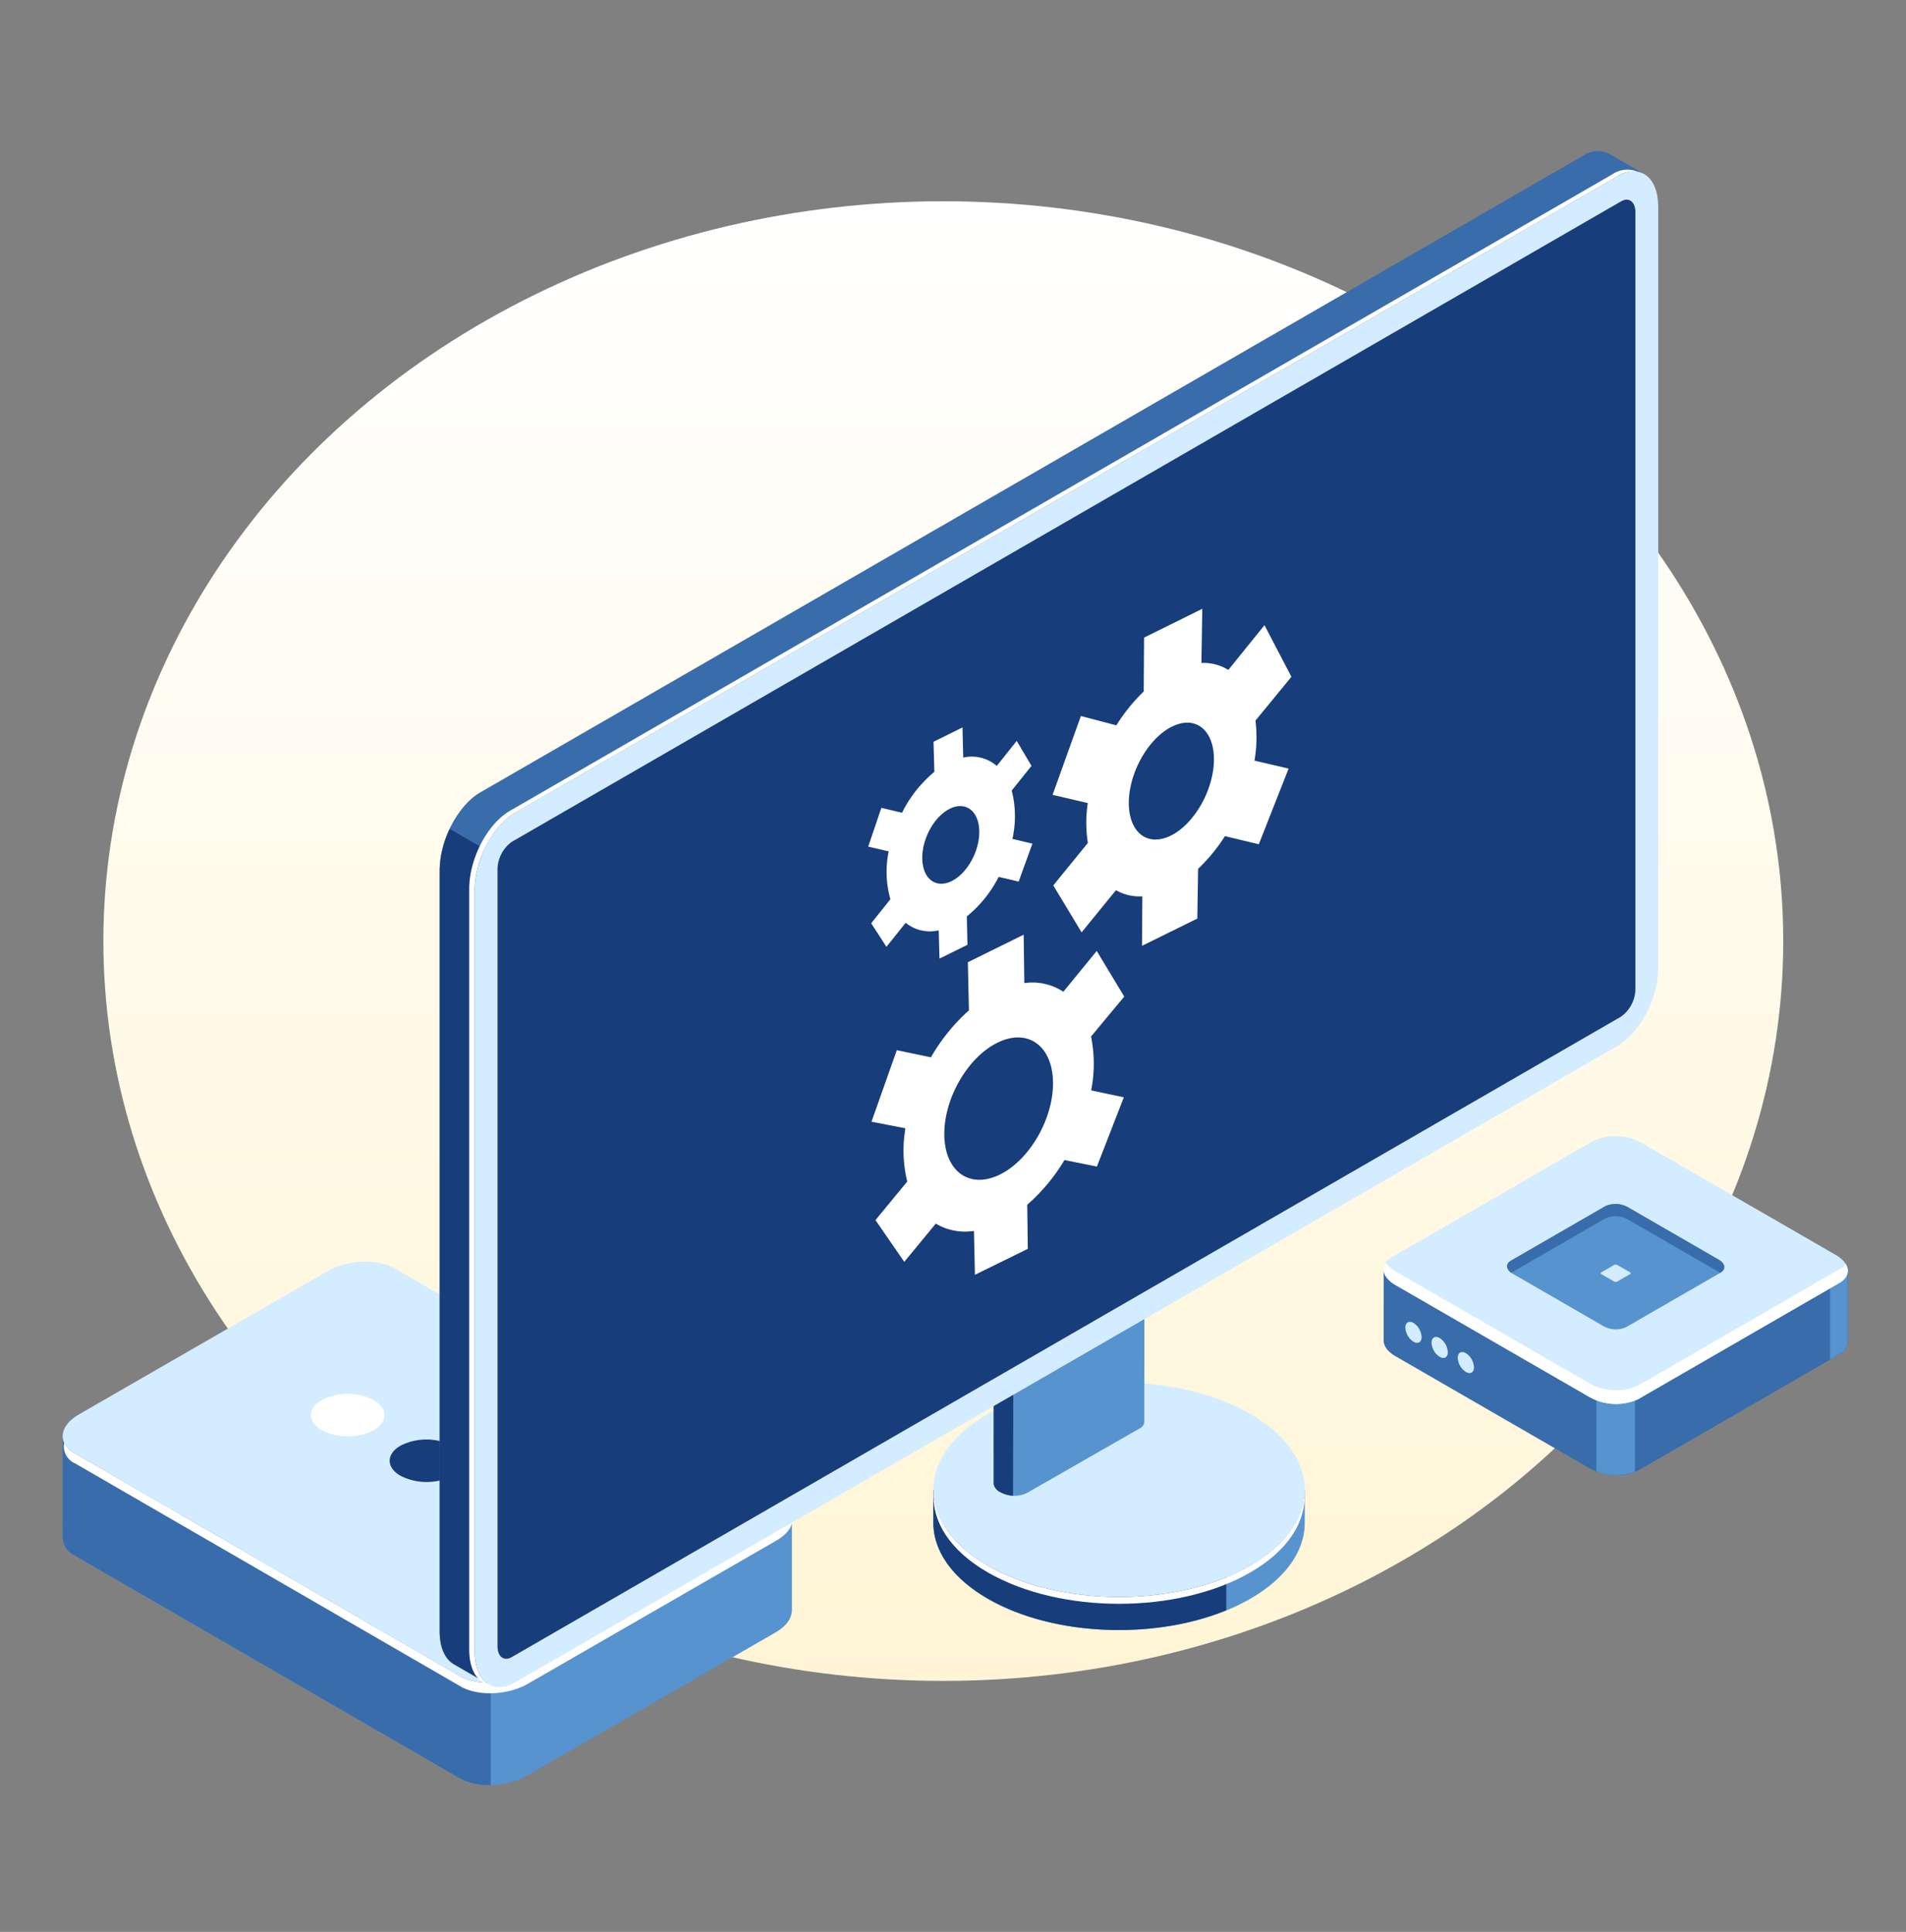 <svg xmlns="http://www.w3.org/2000/svg" xmlns:xlink="http://www.w3.org/1999/xlink" width="295" height="299" viewBox="0 0 295 299">
  <rect x="0" y="0" width="295" height="299" fill="#808080" stroke="none"/>
  <defs>
    <linearGradient id="linear-gradient" x1="0.5" x2="0.5" y2="1" gradientUnits="objectBoundingBox">
      <stop offset="0" stop-color="#fff"/>
      <stop offset="1" stop-color="#fff5d6"/>
    </linearGradient>
    <clipPath id="clip-path">
      <rect id="Rectángulo_12359" data-name="Rectángulo 12359" width="276.298" height="252.9" fill="none"/>
    </clipPath>
  </defs>
  <g id="Grupo_142345" data-name="Grupo 142345" transform="translate(-390 -2382.159)">
    <g id="Grupo_142341" data-name="Grupo 142341" transform="translate(0 -123.841)">
      <g id="Grupo_142249" data-name="Grupo 142249" transform="translate(0 26)">
        <ellipse id="Elipse_4052" data-name="Elipse 4052" cx="130" cy="114.5" rx="130" ry="114.5" transform="translate(406 2511.149)" fill="url(#linear-gradient)"/>
        <rect id="Rectángulo_12316" data-name="Rectángulo 12316" width="295" height="299" transform="translate(390 2480)" fill="none"/>
      </g>
    </g>
    <g id="Grupo_142344" data-name="Grupo 142344" transform="translate(399.691 2405.544)">
      <g id="Grupo_142343" data-name="Grupo 142343" transform="translate(0 0)">
        <g id="Grupo_142342" data-name="Grupo 142342" clip-path="url(#clip-path)">
          <path id="Trazado_157981" data-name="Trazado 157981" d="M162.455,183.563l-59.711-34.541a3.058,3.058,0,0,1-1.756-2.551l-.031.023.008-15.711s2.091,1.756,3.322,2.786l37.695-21.72c3.066-1.768,7.7-1.955,10.356-.421l57.072,33.015,4.422-2.549,0,15.774-.024-.023c-.029,1.159-.86,2.37-2.511,3.32l-38.488,22.178c-3.066,1.768-7.7,1.955-10.356.421" transform="translate(-100.955 68.298)" fill="#5793ce"/>
          <path id="Trazado_157982" data-name="Trazado 157982" d="M133.09,133.568l37.695-21.721c3.066-1.766,7.7-1.954,10.356-.419l14.873,8.6v64.557a9.355,9.355,0,0,1-4.756-1.025l-59.711-34.541a3.058,3.058,0,0,1-1.756-2.553l-.031.024.008-15.711s2.091,1.756,3.322,2.786" transform="translate(-129.758 68.298)" fill="#396caa"/>
          <path id="Trazado_157983" data-name="Trazado 157983" d="M212.047,141.76l-59.711-34.541c-2.653-1.535-7.291-1.347-10.356.421l-38.488,22.178c-3.067,1.768-3.4,4.443-.749,5.979l59.711,34.54c2.653,1.535,7.291,1.347,10.358-.421L211.3,147.74c3.066-1.768,3.4-4.445.748-5.979" transform="translate(-100.953 65.694)" fill="#d4ecff"/>
          <path id="Trazado_157984" data-name="Trazado 157984" d="M162.355,161.241,102.644,126.7a2.859,2.859,0,0,1-1.68-3.213,3.588,3.588,0,0,0,1.543,1.6l59.709,34.541c2.653,1.536,7.291,1.347,10.356-.421l38.488-22.178a4.738,4.738,0,0,0,2.431-2.765c.646,1.433-.128,3.127-2.292,4.374L172.711,160.82c-3.066,1.768-7.7,1.955-10.356.421" transform="translate(-100.715 76.401)" fill="#fff"/>
          <path id="Trazado_157985" data-name="Trazado 157985" d="M149.641,124.445c2.227-1.284,2.229-3.367,0-4.654a8.909,8.909,0,0,0-8.061-.006c-2.227,1.282-2.229,3.367,0,4.654a8.909,8.909,0,0,0,8.061.006" transform="translate(-101.489 73.517)" fill="#fff"/>
          <path id="Trazado_157986" data-name="Trazado 157986" d="M142.1,128.808c2.227-1.284,2.229-3.367,0-4.654a8.914,8.914,0,0,0-8.061-.008c-2.227,1.284-2.229,3.369,0,4.655a8.909,8.909,0,0,0,8.061.006" transform="translate(-81.744 76.216)" fill="#173d7a"/>
          <path id="Trazado_157987" data-name="Trazado 157987" d="M134.561,133.17c2.227-1.284,2.229-3.367,0-4.654a8.914,8.914,0,0,0-8.061-.008c-2.227,1.284-2.229,3.368,0,4.655a8.909,8.909,0,0,0,8.061.007" transform="translate(-61.999 78.914)" fill="#396caa"/>
          <path id="Trazado_157988" data-name="Trazado 157988" d="M51.922,137.44v-5.125h1.523a18.361,18.361,0,0,1,6.9-6.449c11.224-6.48,29.423-6.48,40.647,0a18.355,18.355,0,0,1,6.894,6.449H109.4V137.4h0c.019,4.262-2.784,8.527-8.416,11.778-11.224,6.481-29.422,6.481-40.647,0-5.612-3.241-8.417-7.488-8.417-11.736" transform="translate(82.848 74.867)" fill="#5793ce"/>
          <path id="Trazado_157989" data-name="Trazado 157989" d="M67.846,125.863c10.055-5.8,25.694-6.394,36.915-1.8v26.9c-11.221,4.6-26.859,4.009-36.915-1.8-5.614-3.241-8.419-7.488-8.419-11.736v-5.125H60.95a18.373,18.373,0,0,1,6.9-6.449" transform="translate(75.343 74.871)" fill="#173d7a"/>
          <path id="Trazado_157990" data-name="Trazado 157990" d="M60.339,146.069c11.224,6.48,29.423,6.48,40.647,0s11.226-16.988,0-23.468-29.422-6.48-40.647,0-11.224,16.988,0,23.468" transform="translate(82.848 72.847)" fill="#d4ecff"/>
          <path id="Trazado_157991" data-name="Trazado 157991" d="M60.329,139.525c11.224,6.481,29.423,6.481,40.647,0,5.379-3.106,8.152-7.137,8.375-11.206.243,4.422-2.53,8.888-8.375,12.262-11.224,6.481-29.423,6.481-40.647,0-5.845-3.373-8.616-7.839-8.375-12.262.223,4.069,3,8.1,8.375,11.206" transform="translate(82.859 79.391)" fill="#fff"/>
          <path id="Trazado_157992" data-name="Trazado 157992" d="M68.249,146.119a4.547,4.547,0,0,0,4.092.185l17.518-10.031a1.214,1.214,0,0,0,.709-1.01h0l.018-36-23.3,9.792-.031,35.641a1,1,0,0,0,0,.209v0a1.786,1.786,0,0,0,.991,1.219" transform="translate(76.848 61.411)" fill="#5793ce"/>
          <path id="Trazado_157993" data-name="Trazado 157993" d="M90.575,108.105l-.006,13.987L67.257,135.55l.015-17.786,20.015-11.556Z" transform="translate(76.854 65.711)" fill="#5793ce"/>
          <path id="Trazado_157994" data-name="Trazado 157994" d="M79.791,105.8l-.031,35.639a1.017,1.017,0,0,0,0,.21,1.786,1.786,0,0,0,.991,1.219,4.639,4.639,0,0,0,2,.575l.1-38.93Z" transform="translate(64.346 64.662)" fill="#173d7a"/>
          <path id="Trazado_157995" data-name="Trazado 157995" d="M67.954,108.61,85.47,98.581a4.555,4.555,0,0,1,4.094.183c1.209.7,1.337,1.763.285,2.365L72.333,111.158a4.555,4.555,0,0,1-4.094-.183c-1.208-.7-1.335-1.763-.285-2.365" transform="translate(76.891 60.743)" fill="#173d7a"/>
          <path id="Trazado_157996" data-name="Trazado 157996" d="M72.346,110.571l17.518-10.029a1.207,1.207,0,0,0,.709-1.042,1.317,1.317,0,0,1-.685.813L72.371,110.341a4.55,4.55,0,0,1-4.094-.185,1.687,1.687,0,0,1-.992-1.322c-.125.523.206,1.109.968,1.552h0a4.547,4.547,0,0,0,4.092.185" transform="translate(76.853 61.56)" fill="#fff"/>
          <path id="Trazado_157997" data-name="Trazado 157997" d="M25.834,99.241,196.421.753a4.038,4.038,0,0,1,4.105-.337V.41l5.329,3.09-3.25.456a9.836,9.836,0,0,1,.121,1.562V123.306c0,4.642-2.823,10.034-6.3,12.046L26.094,233.69l.871,3.522-5.253-3.038.008,0c-1.34-.767-2.192-2.551-2.192-5.1V111.286c0-4.641,2.823-10.034,6.3-12.045" transform="translate(38.832 0)" fill="#396caa"/>
          <path id="Trazado_157998" data-name="Trazado 157998" d="M65.414,194.074l.008,0c-1.34-.767-2.192-2.551-2.192-5.094V71.187a15.323,15.323,0,0,1,1.557-6.374l114.028,65.834L69.8,193.59l.871,3.522Z" transform="translate(-4.868 40.1)" fill="#173d7a"/>
          <path id="Trazado_157999" data-name="Trazado 157999" d="M24.425,235.777l170.587-98.488c3.482-2.01,6.3-7.4,6.3-12.045V7.454c0-4.641-2.823-6.774-6.3-4.765L24.425,101.177c-3.482,2.01-6.3,7.4-6.3,12.046V231.012c0,4.642,2.823,6.776,6.3,4.765" transform="translate(45.65 1.196)" fill="#d4ecff"/>
          <path id="Trazado_158000" data-name="Trazado 158000" d="M26.421,101.01,197.008,2.522a4.125,4.125,0,0,1,3.917-.435,4.633,4.633,0,0,0-3.074.7L27.264,101.281c-3.482,2.009-6.3,7.4-6.3,12.043v117.79c0,2.664.934,4.5,2.386,5.2-1.925-.327-3.229-2.318-3.229-5.47V113.055c0-4.642,2.823-10.034,6.3-12.045" transform="translate(42.811 1.094)" fill="#fff"/>
          <path id="Trazado_158001" data-name="Trazado 158001" d="M22.538,230.194l171.655-99.105a5.343,5.343,0,0,0,2.231-4.262V6.6c0-1.643-1-2.4-2.231-1.687L22.538,104.018a5.343,5.343,0,0,0-2.231,4.262V228.508c0,1.643,1,2.4,2.231,1.687" transform="translate(47.003 2.874)" fill="#173d7a"/>
          <path id="Trazado_158002" data-name="Trazado 158002" d="M.01,119.868h0V109.113l24.114-.013,8.336-4.812a8.294,8.294,0,0,1,7.462.309l7.778,4.49,24.135-.013v11.059a2.162,2.162,0,0,1-1.28,2l-31.168,18a8.3,8.3,0,0,1-7.464-.311L1.827,122.443c-1.274-.735-1.889-1.688-1.818-2.575" transform="translate(204.452 64.062)" fill="#396caa"/>
          <path id="Trazado_158003" data-name="Trazado 158003" d="M0,103.546a8.611,8.611,0,0,1,4,1.049l7.778,4.49,24.136-.013v11.059a2.166,2.166,0,0,1-1.282,2l-31.168,18a6.779,6.779,0,0,1-3.464.74Z" transform="translate(240.371 64.064)" fill="#396caa"/>
          <path id="Trazado_158004" data-name="Trazado 158004" d="M0,106.962l2.731,0v11.061a2.16,2.16,0,0,1-1.28,2L0,120.857Z" transform="translate(273.552 66.176)" fill="#5793ce"/>
          <path id="Trazado_158005" data-name="Trazado 158005" d="M26.317,131.116a8.507,8.507,0,0,1-5.967-.068V118.49h5.967Z" transform="translate(217.041 73.31)" fill="#5793ce"/>
          <path id="Trazado_158006" data-name="Trazado 158006" d="M39.386,134.907l31.168-18c1.913-1.1,1.674-3.033-.536-4.309L39.924,95.227a8.292,8.292,0,0,0-7.464-.309l-31.168,18c-1.913,1.1-1.674,3.033.536,4.309L31.922,134.6a8.3,8.3,0,0,0,7.464.309" transform="translate(204.452 58.264)" fill="#d4ecff"/>
          <path id="Trazado_158007" data-name="Trazado 158007" d="M1.823,107.618l30.095,17.375a8.292,8.292,0,0,0,7.464.309l31.168-18a2.892,2.892,0,0,0,.955-.847c.657,1.059.359,2.2-.955,2.964l-31.168,18a8.3,8.3,0,0,1-7.464-.309L1.823,109.734c-1.716-.991-2.239-2.375-1.491-3.461a4.167,4.167,0,0,0,1.491,1.345" transform="translate(204.456 65.751)" fill="#fff"/>
          <path id="Trazado_158008" data-name="Trazado 158008" d="M35.74,115.726A2.781,2.781,0,0,0,37,117.906c.694.4,1.259.076,1.259-.727A2.785,2.785,0,0,0,37,115c-.7-.4-1.259-.076-1.259.727" transform="translate(180.187 71.044)" fill="#d4ecff"/>
          <path id="Trazado_158009" data-name="Trazado 158009" d="M38.243,114.281a2.782,2.782,0,0,0,1.261,2.18c.694.4,1.258.076,1.258-.727a2.783,2.783,0,0,0-1.258-2.18c-.7-.4-1.261-.076-1.261.727" transform="translate(173.632 70.15)" fill="#d4ecff"/>
          <path id="Trazado_158010" data-name="Trazado 158010" d="M40.745,112.836A2.781,2.781,0,0,0,42,115.016c.694.4,1.259.076,1.259-.727A2.785,2.785,0,0,0,42,112.109c-.7-.4-1.259-.076-1.259.727" transform="translate(167.08 69.256)" fill="#d4ecff"/>
          <path id="Trazado_158011" data-name="Trazado 158011" d="M30.239,119.73l14.585-8.42c.9-.516.783-1.42-.249-2.017L30.49,101.162A3.874,3.874,0,0,0,27,101.018l-14.586,8.42c-.9.516-.783,1.42.251,2.015l14.083,8.132a3.888,3.888,0,0,0,3.493.144" transform="translate(211.757 62.283)" fill="#5793ce"/>
          <path id="Trazado_158012" data-name="Trazado 158012" d="M23.306,109.1l2.019-1.165c.123-.071.108-.2-.036-.278l-1.949-1.125a.531.531,0,0,0-.482-.019l-2.019,1.164c-.123.071-.108.2.036.28l1.949,1.125a.536.536,0,0,0,.482.019" transform="translate(217.293 65.867)" fill="#d4ecff"/>
          <path id="Trazado_158013" data-name="Trazado 158013" d="M44.818,111.309l-.042.024a2.355,2.355,0,0,0-.209-.144l-14.083-8.131a3.883,3.883,0,0,0-3.493-.146l-14.544,8.4c-.824-.591-.868-1.4-.04-1.873l14.584-8.42a3.883,3.883,0,0,1,3.493.144l14.083,8.131c1.034.6,1.146,1.5.251,2.017" transform="translate(211.762 62.284)" fill="#396caa"/>
          <path id="Trazado_158014" data-name="Trazado 158014" d="M74.428,104.879l-5.243-1.013L73.1,92.794,78.384,93.9a29.07,29.07,0,0,1,5.881-7.263l-.17-7.452,8.642-4.262.1,7.49a8.726,8.726,0,0,1,6.043,1.337l5.164-6.311L108.3,84.5l-5.133,6.18a21.313,21.313,0,0,1,.016,8.336l5.057,1.07-4.167,10.721L99.05,109.8a28.679,28.679,0,0,1-5.761,6.913l.089,6.828-8.184,4.019-.154-6.794a8.82,8.82,0,0,1-5.9-1.131l-4.885,5.923L69.8,119.093l4.916-5.97a20.357,20.357,0,0,1-.283-8.244m14.615,7.169c4.591-2.258,8.276-8.6,8.229-14.225-.049-5.7-3.9-8.5-8.6-6.182S80.3,100.455,80.459,106.1c.152,5.57,3.995,8.207,8.584,5.95" transform="translate(56.01 46.354)" fill="#fff"/>
          <path id="Trazado_158015" data-name="Trazado 158015" d="M58.648,73.83,53.2,72.556l4.382-12.2L63.072,61.8a27.132,27.132,0,0,1,4.235-5.237l.057-8.343,9.008-4.458-.134,8.385A7.229,7.229,0,0,1,80.4,53.226L86,46.3l4.165,7.99-5.56,6.776a21.256,21.256,0,0,1-.155,6.2l5.28,1.229L85.12,80.211l-5.24-1.266a26.99,26.99,0,0,1-4.155,5.062l-.123,7.7-8.561,4.22.052-7.666a7.3,7.3,0,0,1-4.081-.944l-5.319,6.523-4.383-7.265L58.662,80a20.363,20.363,0,0,1-.015-6.169m12.843,5.042c3.6-1.779,6.6-6.96,6.682-11.613.086-4.7-2.82-7.074-6.489-5.261S65.024,69.1,65,73.762c-.019,4.618,2.885,6.888,6.488,5.11" transform="translate(100.021 27.073)" fill="#fff"/>
          <path id="Trazado_158016" data-name="Trazado 158016" d="M81.138,74.285l-3.173-.737,2.038-6,3.2.762a19.323,19.323,0,0,1,5-6.328l-.129-4.659,4.49-2.222.107,4.672a5.9,5.9,0,0,1,5.194,1.287l3.085-3.872,2.29,3.864-3.064,3.82a16.056,16.056,0,0,1,.112,7.486l3.092.732-2.127,5.868-3.092-.722a19.132,19.132,0,0,1-4.932,6.122l.1,4.388-4.332,2.137-.12-4.377a5.928,5.928,0,0,1-5.112-1.162l-2.977,3.717-2.36-3.647L81.4,81.691a15.585,15.585,0,0,1-.264-7.406m9.748,4.6c2.422-1.2,4.333-4.655,4.27-7.744-.063-3.111-2.1-4.665-4.552-3.453S86.245,72.4,86.337,75.5c.092,3.074,2.129,4.581,4.549,3.386" transform="translate(46.719 34.094)" fill="#fff"/>
        </g>
      </g>
    </g>
  </g>
</svg>
